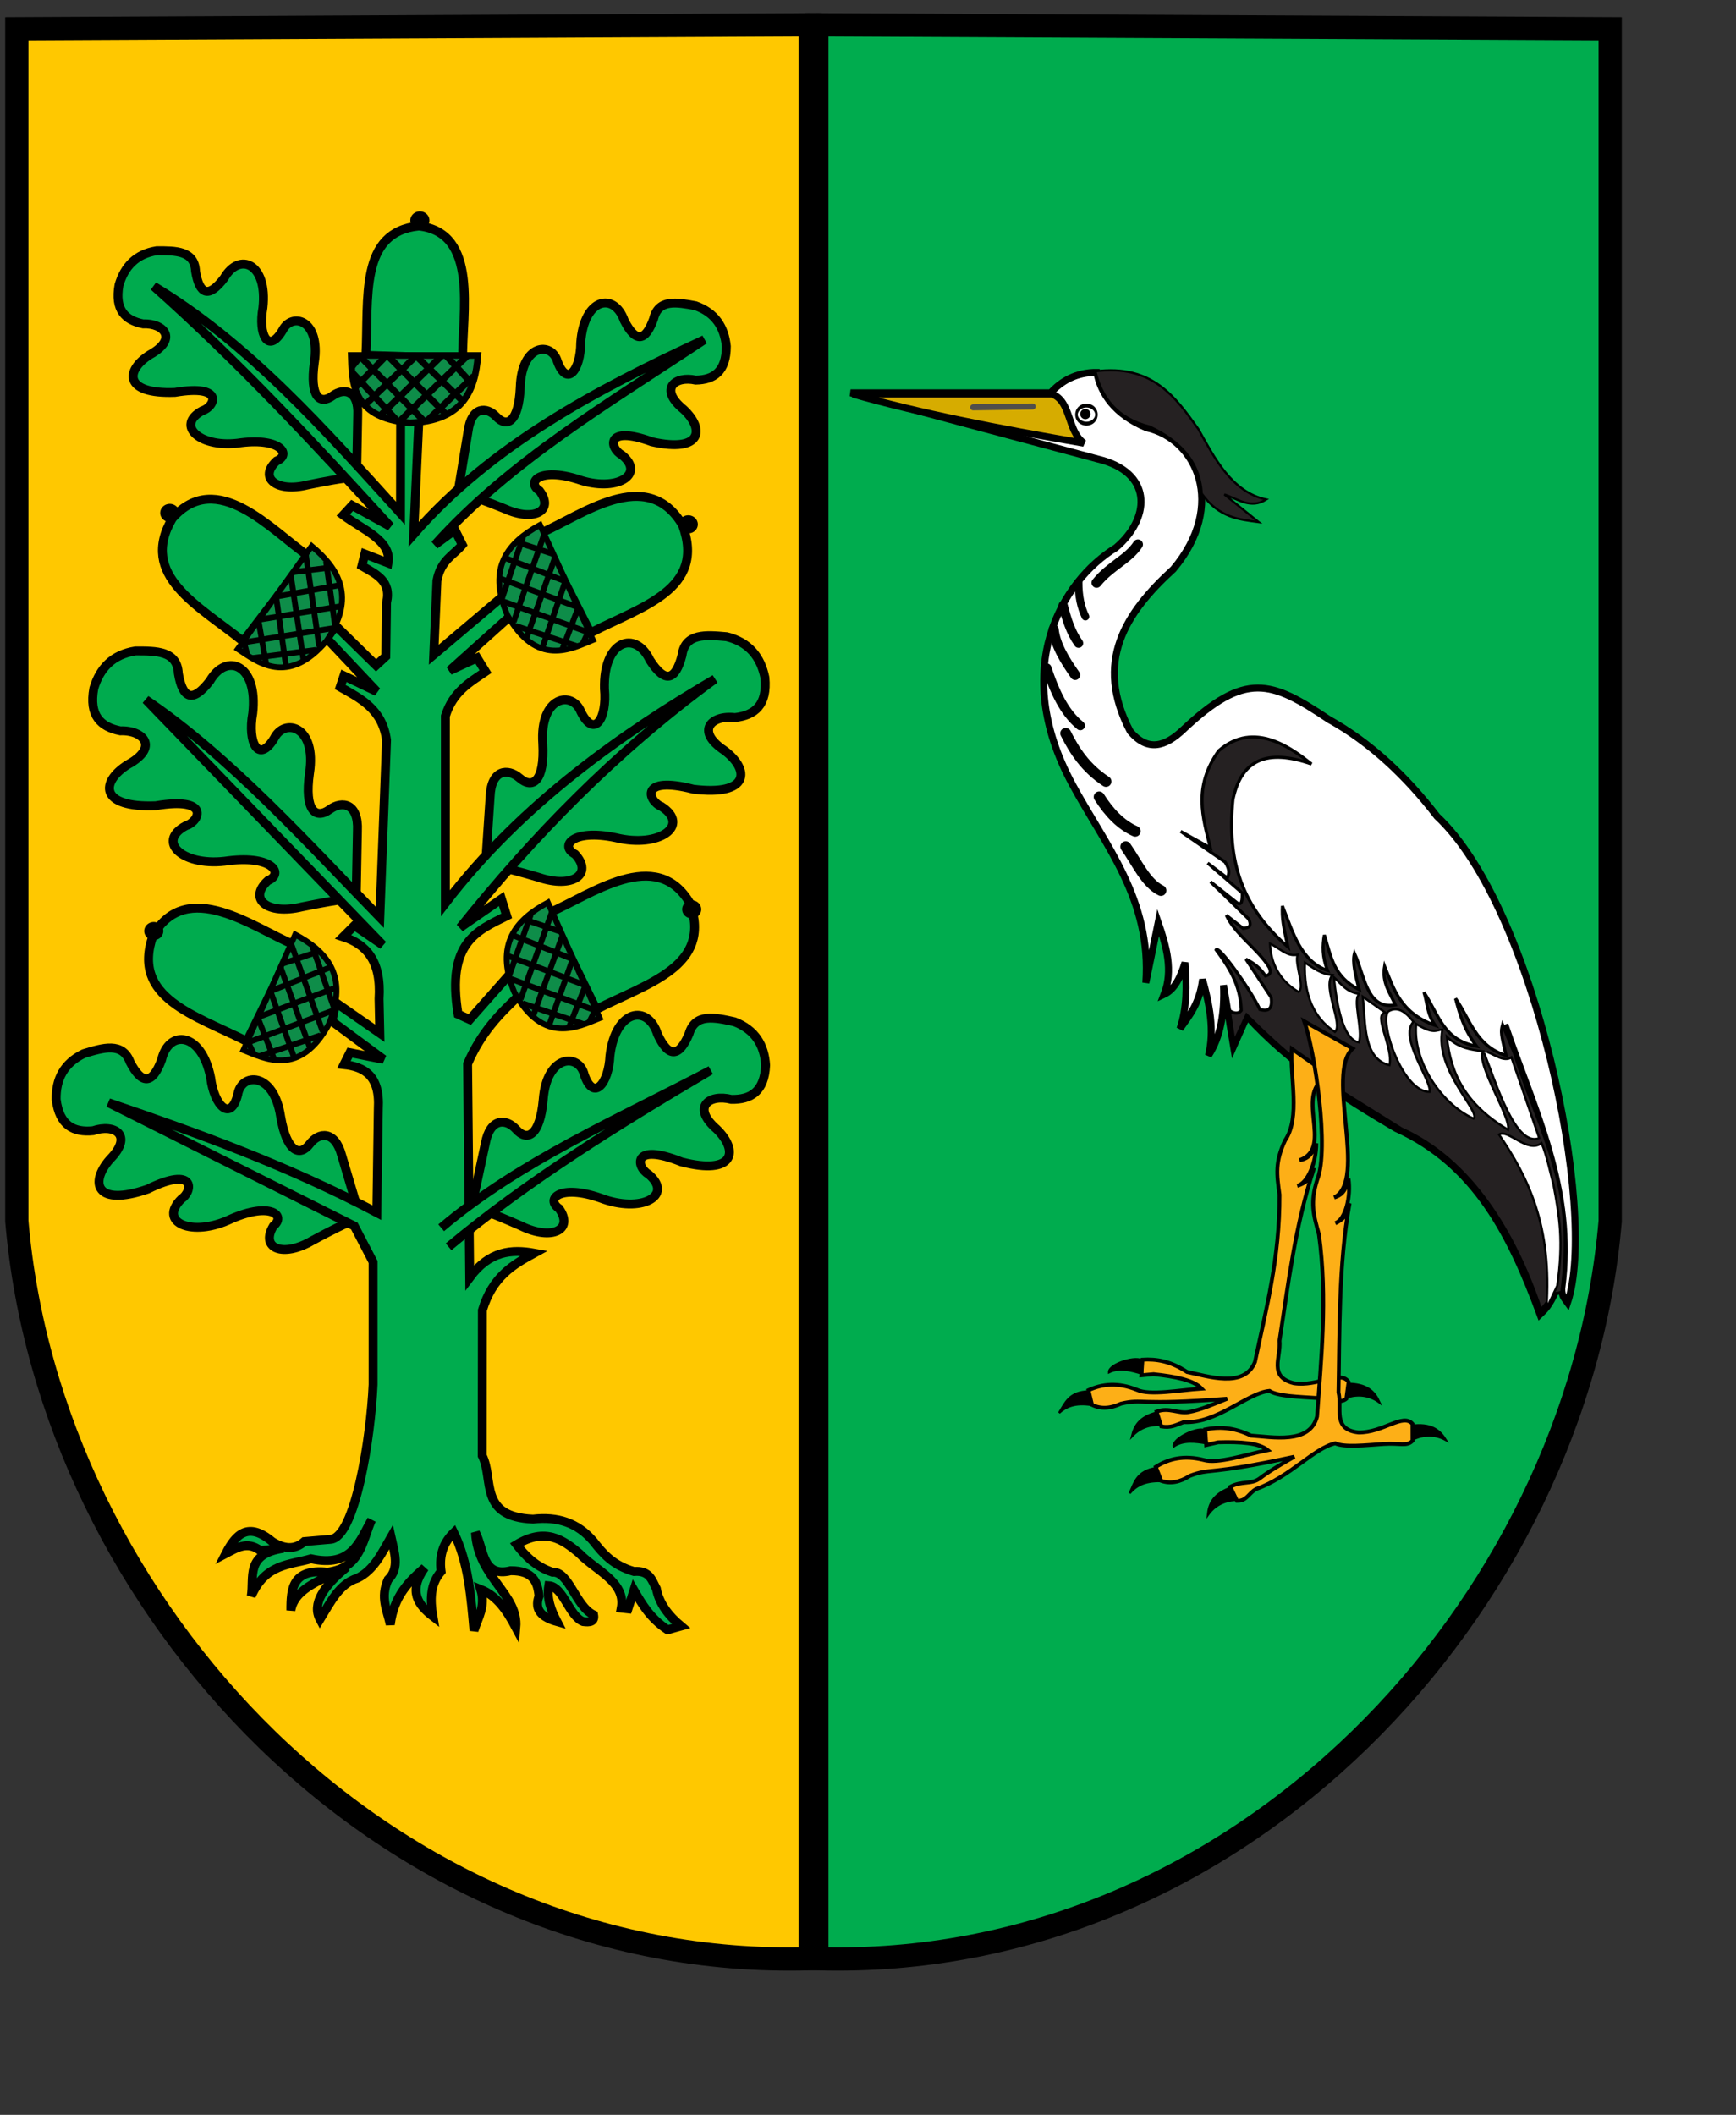 <?xml version="1.0" encoding="UTF-8" standalone="no"?>
<!-- Created with Inkscape (http://www.inkscape.org/) -->
<svg
   xmlns:dc="http://purl.org/dc/elements/1.1/"
   xmlns:cc="http://web.resource.org/cc/"
   xmlns:rdf="http://www.w3.org/1999/02/22-rdf-syntax-ns#"
   xmlns:svg="http://www.w3.org/2000/svg"
   xmlns="http://www.w3.org/2000/svg"
   xmlns:sodipodi="http://inkscape.sourceforge.net/DTD/sodipodi-0.dtd"
   xmlns:inkscape="http://www.inkscape.org/namespaces/inkscape"
   id="svg1325"
   sodipodi:version="0.32"
   inkscape:version="0.42+devel"
   width="210mm"
   height="725pt"
   sodipodi:docbase="D:\Wikipedia\Na zamówienie"
   sodipodi:docname="POL_Białe_Błota_COA.svg"
   version="1.0">
  <rect width="100%" height="100%" fill="#333333" stroke="none"/>
  <defs
     id="defs1328" />
  <sodipodi:namedview
     inkscape:window-height="682"
     inkscape:window-width="751"
     inkscape:pageshadow="2"
     inkscape:pageopacity="0.0"
     borderopacity="1.0"
     bordercolor="#666666"
     pagecolor="#ffffff"
     id="base"
     inkscape:zoom="0.44393097"
     inkscape:cx="397.25314"
     inkscape:cy="518.59451"
     inkscape:window-x="-4"
     inkscape:window-y="-9"
     inkscape:current-layer="svg1325" />
  <g
     id="g3271" />
  <g
     id="g3342"
     transform="translate(-752.369,0)">
    <g
       id="g3141">
      <path
         style="fill:#ffc800;fill-opacity:1;fill-rule:evenodd;stroke:#000000;stroke-width:10.63;stroke-linecap:butt;stroke-linejoin:miter;stroke-miterlimit:4;stroke-dasharray:none;stroke-opacity:1"
         d="M 1122.776,11.31 L 760.061,13.133 L 760.061,558.117 C 775.074,734.753 929.191,900.899 1122.776,895.314 L 1122.776,11.31 z "
         id="path1334"
         sodipodi:nodetypes="ccccc" />
      <path
         style="fill:#00ab4e;fill-opacity:1;fill-rule:evenodd;stroke:#000000;stroke-width:4.075;stroke-linecap:butt;stroke-linejoin:miter;stroke-miterlimit:4;stroke-dasharray:none;stroke-opacity:1"
         d="M 915.398,218.004 L 915.92,189.806 C 916.457,178.422 909.691,177.079 904.432,180.929 C 898.588,185.206 893.919,181.373 896.077,165.785 C 899.132,145.91 885.704,142.502 881.456,151.164 C 874.909,162.032 870.378,152.774 872.579,140.72 C 874.844,120.323 861.817,115.008 854.824,127.143 C 847.68,136.508 843.553,134.626 841.769,124.01 C 841.303,114.516 832.63,114.597 824.015,114.61 C 814.563,116.124 809.279,121.806 806.783,130.276 C 804.718,141.642 809.608,146.384 817.749,148.031 C 827.435,147.666 833.825,154.997 820.882,162.13 C 809.556,169.265 808.847,180.27 832.37,179.362 C 855.199,175.465 850.699,185.943 844.903,187.717 C 832.194,194.491 844.113,205.26 862.657,202.338 C 881.031,200.101 885.537,207.95 878.845,210.693 C 870.504,218.318 878.632,225.206 892.944,221.659 C 900.604,220.089 908.218,218.614 915.398,218.004 z "
         id="path2482"
         sodipodi:nodetypes="cccccccccccccccccc" />
      <path
         sodipodi:nodetypes="cccccccccccccccccc"
         id="path2486"
         d="M 915.211,410.516 L 915.788,379.705 C 916.381,367.267 908.909,365.799 903.101,370.005 C 896.647,374.68 891.49,370.491 893.874,353.459 C 897.248,331.742 882.419,328.019 877.727,337.483 C 870.497,349.358 865.493,339.243 867.923,326.071 C 870.425,303.784 856.039,297.977 848.316,311.236 C 840.426,321.468 835.869,319.413 833.899,307.813 C 833.384,297.439 823.806,297.528 814.292,297.542 C 803.853,299.196 798.018,305.405 795.261,314.66 C 792.98,327.079 798.381,332.261 807.371,334.059 C 818.068,333.661 825.126,341.671 810.832,349.465 C 798.324,357.261 797.541,369.286 823.519,368.294 C 848.73,364.035 843.76,375.485 837.359,377.423 C 823.324,384.825 836.487,396.591 856.966,393.399 C 877.257,390.954 882.234,399.53 874.843,402.528 C 865.632,410.859 874.608,418.385 890.414,414.51 C 898.874,412.795 907.281,411.183 915.211,410.516 z "
         style="fill:#00ab4e;fill-opacity:1;fill-rule:evenodd;stroke:#000000;stroke-width:4.075;stroke-linecap:butt;stroke-linejoin:miter;stroke-miterlimit:4;stroke-dasharray:none;stroke-opacity:1" />
      <path
         style="fill:#00ab4e;fill-opacity:1;fill-rule:evenodd;stroke:#000000;stroke-width:4.075;stroke-linecap:butt;stroke-linejoin:miter;stroke-miterlimit:4;stroke-dasharray:none;stroke-opacity:1"
         d="M 917.047,556.439 L 908.617,528.163 C 905.548,516.647 898.198,517.397 894.042,522.861 C 889.423,528.931 883.427,526.552 880.68,510.343 C 877.488,489.582 862.667,490.333 861.074,500.282 C 857.831,513.141 850.253,505.31 848.672,492.611 C 844.505,471.574 829.489,470.3 826.192,484.56 C 821.86,496.104 817.04,495.503 811.84,485.469 C 808.346,476.147 799.498,478.907 790.689,481.582 C 781.499,486.012 777.9,493.31 778.039,502.526 C 779.539,514.497 786.05,517.714 794.902,516.84 C 804.695,513.485 813.564,518.819 802.589,529.93 C 793.27,540.543 796.043,551.735 819.82,543.562 C 841.936,532.624 840.664,544.462 835.298,548.021 C 824.45,558.702 840.066,565.756 858.109,557.114 C 876.196,549.206 883.301,555.64 877.327,560.443 C 871.217,570.622 881.722,574.979 895.237,567.021 C 902.575,563.089 909.895,559.266 917.047,556.439 z "
         id="path2488"
         sodipodi:nodetypes="cccccccccccccccccc" />
      <path
         sodipodi:nodetypes="cccccccccccccccccc"
         id="path2490"
         d="M 961.783,224.937 L 966.364,197.108 C 967.893,185.815 974.79,185.716 979.267,190.453 C 984.242,195.716 989.527,192.789 990.22,177.068 C 990.807,156.968 1004.629,156.042 1007.243,165.329 C 1011.718,177.201 1017.847,168.915 1017.861,156.661 C 1019.318,136.19 1033.091,133.316 1037.776,146.515 C 1043.111,157.017 1047.51,155.912 1051.182,145.792 C 1053.356,136.539 1061.872,138.186 1070.343,139.756 C 1079.366,142.952 1083.536,149.495 1084.461,158.277 C 1084.438,169.829 1078.772,173.61 1070.468,173.758 C 1061.007,171.65 1053.397,177.705 1064.839,187.059 C 1074.689,196.123 1073.398,207.075 1050.426,201.932 C 1028.677,193.974 1031.21,205.093 1036.59,207.885 C 1047.866,216.844 1034.197,225.282 1016.486,219.058 C 998.819,213.537 992.969,220.443 999.055,224.351 C 1005.881,233.356 996.642,238.663 983.207,232.589 C 975.956,229.661 968.735,226.834 961.783,224.937 z "
         style="fill:#00ab4e;fill-opacity:1;fill-rule:evenodd;stroke:#000000;stroke-width:4.075;stroke-linecap:butt;stroke-linejoin:miter;stroke-miterlimit:4;stroke-dasharray:none;stroke-opacity:1" />
      <path
         style="fill:#00ab4e;fill-opacity:1;fill-rule:evenodd;stroke:#000000;stroke-width:4.075;stroke-linecap:butt;stroke-linejoin:miter;stroke-miterlimit:4;stroke-dasharray:none;stroke-opacity:1"
         d="M 974.381,394.957 L 976.441,364.21 C 976.913,351.766 984.484,350.942 989.911,355.63 C 995.941,360.839 1001.437,357.106 1000.518,339.933 C 999.014,318.007 1014.107,315.565 1017.972,325.396 C 1024.16,337.846 1030.011,328.195 1028.715,314.864 C 1028.128,292.445 1042.958,287.888 1049.519,301.76 C 1056.505,312.629 1061.222,310.97 1064.176,299.581 C 1065.576,289.29 1075.111,290.197 1084.59,291.025 C 1094.849,293.565 1100.132,300.25 1102.087,309.706 C 1103.297,322.275 1097.474,326.976 1088.362,328 C 1077.739,326.689 1070.022,334.066 1083.598,343.053 C 1095.393,351.89 1095.146,363.938 1069.348,360.728 C 1044.593,354.33 1048.565,366.163 1054.777,368.641 C 1068.128,377.216 1054.008,387.813 1033.876,382.882 C 1013.868,378.712 1008.177,386.831 1015.284,390.45 C 1023.749,399.537 1014.163,406.269 998.746,401.057 C 990.464,398.624 982.225,396.299 974.381,394.957 z "
         id="path2492"
         sodipodi:nodetypes="cccccccccccccccccc" />
      <path
         style="fill:#00ac4e;fill-opacity:1;fill-rule:evenodd;stroke:#000000;stroke-width:4.075;stroke-linecap:butt;stroke-linejoin:miter;stroke-miterlimit:4;stroke-dasharray:none;stroke-opacity:1"
         d="M 935.538,190.981 L 935.476,234.605 C 900.863,196.436 866.132,156.959 822.665,130.864 C 861.968,165.809 896.529,203.124 930.771,240.599 L 913.376,231.007 L 909.275,235.45 C 918.126,242.068 931.632,247.134 929.779,257.32 L 919.185,253.219 L 917.818,258.687 C 924.205,262.392 931.425,265.501 929.095,275.431 L 928.753,300.035 L 924.311,304.136 L 905.858,286.025 L 901.757,291.834 L 924.653,316.096 L 909.617,308.92 L 907.908,314.046 C 917.338,319.371 927.171,324.226 929.095,338.308 L 926.02,419.296 C 893.408,385.817 857.761,346.063 819.061,319.855 L 927.387,431.94 L 914.401,423.055 L 909.275,428.181 C 919.69,431.589 926.812,439.021 925.678,456.544 L 926.02,472.263 L 905.858,458.252 L 904.149,466.795 L 927.728,484.223 L 912.351,481.148 L 909.617,486.615 C 918.997,487.643 926.186,491.683 925.336,506.777 L 924.653,554.276 C 883.76,532.74 842.867,517.957 801.975,504.043 L 914.401,560.427 L 922.944,576.83 L 922.944,632.872 C 921.933,656.799 914.749,702.879 903.466,703.609 L 891.506,704.634 C 887.098,708.558 882.129,707.991 876.812,704.634 C 865.919,695.513 860.2,701.174 855.625,710.102 C 860.595,707.487 865.492,704.295 871.344,708.735 L 881.938,707.71 C 864.339,710.32 868.684,721.016 867.243,729.58 C 873.729,714.691 884.663,715.37 894.581,712.494 C 913.231,716.622 916.723,704.582 922.261,694.724 C 917.941,704.36 917.488,716.673 902.099,718.645 C 886.068,716.907 885.301,726.193 885.355,736.072 C 887.163,725.425 900.704,721.817 910.984,716.253 C 900.154,725.067 894.949,733.179 898.682,740.173 C 903.408,732.455 907.55,723.859 915.768,721.378 C 923.423,717.643 926.978,709.807 931.145,702.584 C 932.691,709.577 935.238,716.82 929.779,722.062 C 926.07,730.246 929.437,736.073 930.804,742.565 C 932.54,729.236 939.432,722.783 946.523,716.594 C 938.951,727.307 943.43,733.502 950.282,738.806 C 948.984,731.243 949.011,724.058 954.041,718.303 C 952.991,710.389 955.443,704.809 959.85,700.533 C 966.559,714.244 967.675,729.819 969.077,745.299 C 970.966,739.38 974.497,734.117 972.152,726.504 C 979.748,729.511 984.215,736.429 988.213,743.932 C 989.536,728.635 970.876,721.14 969.76,700.533 C 973.677,708.04 972.777,721.241 985.821,717.961 C 996.325,717.904 998.192,723.343 998.806,729.58 C 996.418,736.014 1000.315,739.305 1007.008,741.198 C 1004.383,736.131 1002.24,730.772 1003.249,724.796 C 1009.917,725.262 1012.573,738.748 1018.968,741.198 C 1021.982,741.593 1024.347,741.338 1023.752,738.123 C 1015.546,734.278 1012.506,718.079 1004.957,718.645 C 997.291,716.079 992.613,711.272 988.555,706.001 C 1001.563,698.193 1009.626,703.576 1017.259,710.102 C 1024.812,717.928 1038.653,723.134 1036.396,735.047 L 1039.471,735.389 L 1042.205,726.846 C 1045.902,733.169 1049.453,739.521 1057.583,744.957 L 1063.734,743.249 C 1057.914,738.378 1053.729,732.853 1052.457,726.162 C 1050.416,722.396 1049.457,717.727 1042.205,718.303 C 1032.57,715.489 1028.026,710.129 1023.752,704.634 C 1016.463,695.889 1007.004,693.112 996.073,694.382 C 971.017,693.355 978.29,676.164 972.836,665.336 L 972.916,598.892 C 977.493,583.559 986.976,578.039 996.597,572.795 C 986.264,570.933 976.173,571.727 967.117,583.91 L 966.151,486.29 C 972.402,471.714 981.052,463.135 989.831,454.878 L 985.481,445.212 L 967.117,465.993 L 961.801,463.577 C 956.363,430.607 970.707,425.334 984.032,418.633 L 981.615,410.9 L 962.768,423.949 C 995.874,382.663 1033.276,343.954 1079.235,310.381 C 1037.989,334.53 991.163,366.85 956.002,412.833 L 956.002,327.295 C 959.502,316.16 967.137,311.916 974.366,306.998 L 970.5,300.715 L 957.935,306.514 L 986.448,280.901 L 982.099,272.686 L 950.686,299.265 L 952.136,265.437 C 953.961,255.878 959.599,253.945 963.734,249.006 L 960.352,242.24 L 951.169,249.006 C 985.869,210.465 1031.136,184.001 1074.403,155.252 C 1024.846,178.201 977.073,203.421 941.504,244.173 L 943.92,191.013 L 935.538,190.981 z "
         id="path2221"
         sodipodi:nodetypes="cccccccccccccccccccccccccccccccccccccccccccccccccccccccccccccccccccccccccccccccccccccccccccccccccccccccccccc" />
      <path
         sodipodi:nodetypes="cccccccccccccccccc"
         id="path2494"
         d="M 968.055,551.531 L 974.25,522.682 C 976.41,510.961 983.795,511.136 988.366,516.257 C 993.445,521.949 999.237,519.108 1000.709,502.734 C 1002.269,481.787 1017.103,481.378 1019.469,491.171 C 1023.706,503.738 1030.65,495.339 1031.234,482.555 C 1033.744,461.257 1048.615,458.813 1053.015,472.772 C 1058.236,483.942 1062.995,482.966 1067.394,472.557 C 1070.15,462.99 1079.186,465.05 1088.178,467.029 C 1097.685,470.727 1101.844,477.721 1102.425,486.92 C 1101.865,498.972 1095.626,502.688 1086.733,502.508 C 1076.707,499.928 1068.282,505.94 1080.092,516.159 C 1090.211,526.011 1088.321,537.386 1063.979,531.096 C 1041.075,521.919 1043.269,533.621 1048.897,536.75 C 1060.546,546.551 1045.528,554.804 1026.865,547.598 C 1008.216,541.128 1001.635,548.097 1007.967,552.419 C 1014.853,562.089 1004.721,567.253 990.625,560.376 C 983.003,557.029 975.407,553.79 968.055,551.531 z "
         style="fill:#00ab4e;fill-opacity:1;fill-rule:evenodd;stroke:#000000;stroke-width:4.075;stroke-linecap:butt;stroke-linejoin:miter;stroke-miterlimit:4;stroke-dasharray:none;stroke-opacity:1" />
      <path
         style="fill:#00ac4e;fill-opacity:1;fill-rule:evenodd;stroke:#000000;stroke-width:4.075;stroke-linecap:butt;stroke-linejoin:miter;stroke-miterlimit:4;stroke-dasharray:none;stroke-opacity:1"
         d="M 954.069,561.197 C 990.384,530.527 1034.997,511.474 1077.302,489.19 C 1034.931,514.155 993.459,539.839 957.452,569.896"
         id="path2225"
         sodipodi:nodetypes="ccc" />
      <path
         style="fill:#00ab4e;fill-opacity:1;fill-rule:evenodd;stroke:#000000;stroke-width:4.075;stroke-linecap:butt;stroke-linejoin:miter;stroke-miterlimit:4;stroke-dasharray:none;stroke-opacity:1"
         d="M 919.67,162.43 L 963.89,163.827 C 963.613,143.355 971.474,106.344 943.875,103.316 C 916.586,106.013 920.974,136.111 919.67,162.43 z "
         id="path2293"
         sodipodi:nodetypes="cccc" />
      <path
         style="fill:#0e8d49;fill-opacity:1;fill-rule:evenodd;stroke:#000000;stroke-width:3.012;stroke-linecap:butt;stroke-linejoin:miter;stroke-miterlimit:4;stroke-dasharray:none;stroke-opacity:1"
         d="M 912.967,162.481 L 970.862,162.481 C 969.698,178.641 963.748,192.612 939.716,193.261 C 912.219,191.069 913.382,173.137 912.967,162.481 z "
         id="path2227"
         sodipodi:nodetypes="cccc" />
      <path
         sodipodi:nodetypes="cc"
         style="fill:#0e8d49;fill-opacity:1;fill-rule:evenodd;stroke:#000000;stroke-width:3.012;stroke-linecap:butt;stroke-linejoin:miter;stroke-miterlimit:4;stroke-dasharray:none;stroke-opacity:1"
         d="M 956.597,162.893 L 967.84,175.074"
         id="path2229" />
      <path
         sodipodi:nodetypes="cc"
         style="fill:#0e8d49;fill-opacity:1;fill-rule:evenodd;stroke:#000000;stroke-width:3.012;stroke-linecap:butt;stroke-linejoin:miter;stroke-miterlimit:4;stroke-dasharray:none;stroke-opacity:1"
         d="M 942.898,162.982 L 963.632,183.1"
         id="path2231" />
      <path
         sodipodi:nodetypes="cc"
         style="fill:#0e8d49;fill-opacity:1;fill-rule:evenodd;stroke:#000000;stroke-width:3.012;stroke-linecap:butt;stroke-linejoin:miter;stroke-miterlimit:4;stroke-dasharray:none;stroke-opacity:1"
         d="M 929.09,162.115 L 956.17,189.195"
         id="path2233" />
      <path
         sodipodi:nodetypes="cc"
         style="fill:#0e8d49;fill-opacity:1;fill-rule:evenodd;stroke:#000000;stroke-width:3.012;stroke-linecap:butt;stroke-linejoin:miter;stroke-miterlimit:4;stroke-dasharray:none;stroke-opacity:1"
         d="M 916.695,162.616 L 945.945,192.161"
         id="path2235" />
      <path
         style="fill:#0e8d49;fill-opacity:1;fill-rule:evenodd;stroke:#000000;stroke-width:3.012;stroke-linecap:butt;stroke-linejoin:miter;stroke-miterlimit:4;stroke-dasharray:none;stroke-opacity:1"
         d="M 912.6,170.176 C 912.845,170.176 913.089,170.176 912.6,170.176 z "
         id="path2237" />
      <path
         style="fill:#0e8d49;fill-opacity:1;fill-rule:evenodd;stroke:#000000;stroke-width:3.012;stroke-linecap:butt;stroke-linejoin:miter;stroke-miterlimit:4;stroke-dasharray:none;stroke-opacity:1"
         d="M 913.333,170.176 L 933.487,191.795"
         id="path2239" />
      <path
         sodipodi:nodetypes="cc"
         style="fill:#0e8d49;fill-opacity:1;fill-rule:evenodd;stroke:#000000;stroke-width:3.012;stroke-linecap:butt;stroke-linejoin:miter;stroke-miterlimit:4;stroke-dasharray:none;stroke-opacity:1"
         d="M 966.603,162.132 L 935.619,191.992"
         id="path2241" />
      <path
         sodipodi:nodetypes="cc"
         style="fill:#0e8d49;fill-opacity:1;fill-rule:evenodd;stroke:#000000;stroke-width:3.012;stroke-linecap:butt;stroke-linejoin:miter;stroke-miterlimit:4;stroke-dasharray:none;stroke-opacity:1"
         d="M 954.362,162.571 L 926.693,189.497"
         id="path2243" />
      <path
         sodipodi:nodetypes="cc"
         style="fill:#0e8d49;fill-opacity:1;fill-rule:evenodd;stroke:#000000;stroke-width:3.012;stroke-linecap:butt;stroke-linejoin:miter;stroke-miterlimit:4;stroke-dasharray:none;stroke-opacity:1"
         d="M 942.763,162.571 L 919.929,184.467"
         id="path2245" />
      <path
         style="fill:#0e8d49;fill-opacity:1;fill-rule:evenodd;stroke:#000000;stroke-width:3.012;stroke-linecap:butt;stroke-linejoin:miter;stroke-miterlimit:4;stroke-dasharray:none;stroke-opacity:1"
         d="M 929.456,162.115 L 914.799,177.138"
         id="path2247" />
      <path
         sodipodi:nodetypes="cc"
         style="fill:#0e8d49;fill-opacity:1;fill-rule:evenodd;stroke:#000000;stroke-width:3.012;stroke-linecap:butt;stroke-linejoin:miter;stroke-miterlimit:4;stroke-dasharray:none;stroke-opacity:1"
         d="M 917.274,162.777 L 912.967,167.977"
         id="path2249" />
      <path
         id="path2291"
         d="M 969.024,171.88 L 947.755,192.174"
         style="fill:#0e8d49;fill-opacity:1;fill-rule:evenodd;stroke:#000000;stroke-width:3.012;stroke-linecap:butt;stroke-linejoin:miter;stroke-miterlimit:4;stroke-dasharray:none;stroke-opacity:1"
         sodipodi:nodetypes="cc" />
      <path
         sodipodi:type="arc"
         style="opacity:1;fill:#000000;fill-opacity:1;fill-rule:nonzero;stroke:#000000;stroke-width:4.075;stroke-linecap:round;stroke-linejoin:miter;stroke-miterlimit:4;stroke-dasharray:none;stroke-dashoffset:0;stroke-opacity:1"
         id="path2295"
         sodipodi:cx="203.40999"
         sodipodi:cy="99.824837"
         sodipodi:rx="2.3273454"
         sodipodi:ry="2.0946109"
         d="M 205.737 99.825 A 2.327 2.095 0 1 1  201.083,99.825 A 2.327 2.095 0 1 1  205.737 99.825 z"
         transform="translate(740.93,0.931)" />
      <path
         sodipodi:nodetypes="cccc"
         id="path2316"
         d="M 863.534,293.172 L 893.327,254.123 C 876.507,242.447 851.519,213.801 831.171,236.917 C 815.678,263.088 842.985,276.665 863.534,293.172 z "
         style="fill:#00ab4e;fill-opacity:1;fill-rule:evenodd;stroke:#000000;stroke-width:4.075;stroke-linecap:butt;stroke-linejoin:miter;stroke-miterlimit:4;stroke-dasharray:none;stroke-opacity:1" />
      <g
         id="g3070">
        <path
           style="fill:#0e8d49;fill-opacity:1;fill-rule:evenodd;stroke:#000000;stroke-width:2.657;stroke-linecap:butt;stroke-linejoin:miter;stroke-miterlimit:4;stroke-dasharray:none;stroke-opacity:1"
           d="M 861.123,296.647 L 894.885,249.616 C 907.333,259.985 915.213,272.966 901.726,292.867 C 883.911,313.926 870.021,302.524 861.123,296.647 z "
           id="path2320"
           sodipodi:nodetypes="cccc" />
        <path
           sodipodi:nodetypes="cc"
           style="fill:#0e8d49;fill-opacity:1;fill-rule:evenodd;stroke:#000000;stroke-width:2.657;stroke-linecap:butt;stroke-linejoin:miter;stroke-miterlimit:4;stroke-dasharray:none;stroke-opacity:1"
           d="M 886.9,261.444 L 903.353,259.414"
           id="path2322" />
        <path
           sodipodi:nodetypes="cc"
           style="fill:#0e8d49;fill-opacity:1;fill-rule:evenodd;stroke:#000000;stroke-width:2.657;stroke-linecap:butt;stroke-linejoin:miter;stroke-miterlimit:4;stroke-dasharray:none;stroke-opacity:1"
           d="M 878.985,272.625 L 907.419,267.513"
           id="path2324" />
        <path
           sodipodi:nodetypes="cc"
           style="fill:#0e8d49;fill-opacity:1;fill-rule:evenodd;stroke:#000000;stroke-width:2.657;stroke-linecap:butt;stroke-linejoin:miter;stroke-miterlimit:4;stroke-dasharray:none;stroke-opacity:1"
           d="M 870.227,283.336 L 908.019,277.129"
           id="path2326" />
        <path
           sodipodi:nodetypes="cc"
           style="fill:#0e8d49;fill-opacity:1;fill-rule:evenodd;stroke:#000000;stroke-width:2.657;stroke-linecap:butt;stroke-linejoin:miter;stroke-miterlimit:4;stroke-dasharray:none;stroke-opacity:1"
           d="M 863.407,293.697 L 904.466,287.165"
           id="path2328" />
        <path
           style="fill:#0e8d49;fill-opacity:1;fill-rule:evenodd;stroke:#000000;stroke-width:2.657;stroke-linecap:butt;stroke-linejoin:miter;stroke-miterlimit:4;stroke-dasharray:none;stroke-opacity:1"
           d="M 867.16,301.432 C 867.303,301.234 867.445,301.035 867.16,301.432 z "
           id="path2330" />
        <path
           style="fill:#0e8d49;fill-opacity:1;fill-rule:evenodd;stroke:#000000;stroke-width:2.657;stroke-linecap:butt;stroke-linejoin:miter;stroke-miterlimit:4;stroke-dasharray:none;stroke-opacity:1"
           d="M 867.588,300.837 L 896.903,297.072"
           id="path2332" />
        <path
           sodipodi:nodetypes="cc"
           style="fill:#0e8d49;fill-opacity:1;fill-rule:evenodd;stroke:#000000;stroke-width:2.657;stroke-linecap:butt;stroke-linejoin:miter;stroke-miterlimit:4;stroke-dasharray:none;stroke-opacity:1"
           d="M 892.118,252.872 L 898.306,295.454"
           id="path2334" />
        <path
           sodipodi:nodetypes="cc"
           style="fill:#0e8d49;fill-opacity:1;fill-rule:evenodd;stroke:#000000;stroke-width:2.657;stroke-linecap:butt;stroke-linejoin:miter;stroke-miterlimit:4;stroke-dasharray:none;stroke-opacity:1"
           d="M 885.336,263.072 L 891.074,301.252"
           id="path2336" />
        <path
           sodipodi:nodetypes="cc"
           style="fill:#0e8d49;fill-opacity:1;fill-rule:evenodd;stroke:#000000;stroke-width:2.657;stroke-linecap:butt;stroke-linejoin:miter;stroke-miterlimit:4;stroke-dasharray:none;stroke-opacity:1"
           d="M 878.572,272.495 L 883.043,303.812"
           id="path2338" />
        <path
           style="fill:#0e8d49;fill-opacity:1;fill-rule:evenodd;stroke:#000000;stroke-width:2.657;stroke-linecap:butt;stroke-linejoin:miter;stroke-miterlimit:4;stroke-dasharray:none;stroke-opacity:1"
           d="M 870.441,283.039 L 874.098,303.706"
           id="path2340" />
        <path
           sodipodi:nodetypes="cc"
           style="fill:#0e8d49;fill-opacity:1;fill-rule:evenodd;stroke:#000000;stroke-width:2.657;stroke-linecap:butt;stroke-linejoin:miter;stroke-miterlimit:4;stroke-dasharray:none;stroke-opacity:1"
           d="M 863.875,293.321 L 865.588,299.852"
           id="path2342" />
        <path
           id="path2344"
           d="M 901.449,256.59 L 905.531,285.702"
           style="fill:#0e8d49;fill-opacity:1;fill-rule:evenodd;stroke:#000000;stroke-width:2.657;stroke-linecap:butt;stroke-linejoin:miter;stroke-miterlimit:4;stroke-dasharray:none;stroke-opacity:1"
           sodipodi:nodetypes="cc" />
      </g>
      <path
         style="fill:#00ab4e;fill-opacity:1;fill-rule:evenodd;stroke:#000000;stroke-width:4.075;stroke-linecap:butt;stroke-linejoin:miter;stroke-miterlimit:4;stroke-dasharray:none;stroke-opacity:1"
         d="M 1022.284,289.285 L 999.251,243.799 C 1018.097,235.73 1048.053,212.436 1064.4,239.945 C 1075.361,269.468 1045.696,277.184 1022.284,289.285 z "
         id="path2348"
         sodipodi:nodetypes="cccc" />
      <path
         style="fill:#0e8d49;fill-opacity:1;fill-rule:evenodd;stroke:#000000;stroke-width:2.657;stroke-linecap:butt;stroke-linejoin:miter;stroke-miterlimit:4;stroke-dasharray:none;stroke-opacity:1"
         d="M 1023.449,292.524 L 999.239,239.934 C 985.047,247.749 974.844,258.996 984.304,281.097 C 997.793,305.158 1013.596,296.602 1023.449,292.524 z "
         id="path2352"
         sodipodi:nodetypes="cccc" />
      <path
         sodipodi:nodetypes="cc"
         style="fill:#0e8d49;fill-opacity:1;fill-rule:evenodd;stroke:#000000;stroke-width:2.657;stroke-linecap:butt;stroke-linejoin:miter;stroke-miterlimit:4;stroke-dasharray:none;stroke-opacity:1"
         d="M 1004.83,253.064 L 989.063,247.945"
         id="path2354" />
      <path
         sodipodi:nodetypes="cc"
         style="fill:#0e8d49;fill-opacity:1;fill-rule:evenodd;stroke:#000000;stroke-width:2.657;stroke-linecap:butt;stroke-linejoin:miter;stroke-miterlimit:4;stroke-dasharray:none;stroke-opacity:1"
         d="M 1010.477,265.545 L 983.533,255.123"
         id="path2356" />
      <path
         sodipodi:nodetypes="cc"
         style="fill:#0e8d49;fill-opacity:1;fill-rule:evenodd;stroke:#000000;stroke-width:2.657;stroke-linecap:butt;stroke-linejoin:miter;stroke-miterlimit:4;stroke-dasharray:none;stroke-opacity:1"
         d="M 1017.04,277.725 L 981.116,264.45"
         id="path2358" />
      <path
         sodipodi:nodetypes="cc"
         style="fill:#0e8d49;fill-opacity:1;fill-rule:evenodd;stroke:#000000;stroke-width:2.657;stroke-linecap:butt;stroke-linejoin:miter;stroke-miterlimit:4;stroke-dasharray:none;stroke-opacity:1"
         d="M 1021.767,289.193 L 982.698,274.979"
         id="path2360" />
      <path
         style="fill:#0e8d49;fill-opacity:1;fill-rule:evenodd;stroke:#000000;stroke-width:2.657;stroke-linecap:butt;stroke-linejoin:miter;stroke-miterlimit:4;stroke-dasharray:none;stroke-opacity:1"
         d="M 1016.612,296.074 C 1016.51,295.852 1016.408,295.631 1016.612,296.074 z "
         id="path2362" />
      <path
         style="fill:#0e8d49;fill-opacity:1;fill-rule:evenodd;stroke:#000000;stroke-width:2.657;stroke-linecap:butt;stroke-linejoin:miter;stroke-miterlimit:4;stroke-dasharray:none;stroke-opacity:1"
         d="M 1016.306,295.409 L 988.241,286.143"
         id="path2364" />
      <path
         sodipodi:nodetypes="cc"
         style="fill:#0e8d49;fill-opacity:1;fill-rule:evenodd;stroke:#000000;stroke-width:2.657;stroke-linecap:butt;stroke-linejoin:miter;stroke-miterlimit:4;stroke-dasharray:none;stroke-opacity:1"
         d="M 1001.337,243.656 L 987.17,284.287"
         id="path2366" />
      <path
         sodipodi:nodetypes="cc"
         style="fill:#0e8d49;fill-opacity:1;fill-rule:evenodd;stroke:#000000;stroke-width:2.657;stroke-linecap:butt;stroke-linejoin:miter;stroke-miterlimit:4;stroke-dasharray:none;stroke-opacity:1"
         d="M 1006.057,254.96 L 993.169,291.353"
         id="path2368" />
      <path
         sodipodi:nodetypes="cc"
         style="fill:#0e8d49;fill-opacity:1;fill-rule:evenodd;stroke:#000000;stroke-width:2.657;stroke-linecap:butt;stroke-linejoin:miter;stroke-miterlimit:4;stroke-dasharray:none;stroke-opacity:1"
         d="M 1010.907,265.496 L 1000.567,295.393"
         id="path2370" />
      <path
         style="fill:#0e8d49;fill-opacity:1;fill-rule:evenodd;stroke:#000000;stroke-width:2.657;stroke-linecap:butt;stroke-linejoin:miter;stroke-miterlimit:4;stroke-dasharray:none;stroke-opacity:1"
         d="M 1016.887,277.392 L 1009.369,296.989"
         id="path2372" />
      <path
         sodipodi:nodetypes="cc"
         style="fill:#0e8d49;fill-opacity:1;fill-rule:evenodd;stroke:#000000;stroke-width:2.657;stroke-linecap:butt;stroke-linejoin:miter;stroke-miterlimit:4;stroke-dasharray:none;stroke-opacity:1"
         d="M 1021.379,288.735 L 1018.456,294.822"
         id="path2374" />
      <path
         id="path2376"
         d="M 991.469,245.534 L 981.93,273.34"
         style="fill:#0e8d49;fill-opacity:1;fill-rule:evenodd;stroke:#000000;stroke-width:2.657;stroke-linecap:butt;stroke-linejoin:miter;stroke-miterlimit:4;stroke-dasharray:none;stroke-opacity:1"
         sodipodi:nodetypes="cc" />
      <path
         sodipodi:nodetypes="cccc"
         id="path2380"
         d="M 1024.951,461.362 L 1003.351,417.245 C 1022.212,409.252 1052.466,386.353 1067.921,413.017 C 1077.994,441.68 1048.437,449.409 1024.951,461.362 z "
         style="fill:#00ab4e;fill-opacity:1;fill-rule:evenodd;stroke:#000000;stroke-width:4.075;stroke-linecap:butt;stroke-linejoin:miter;stroke-miterlimit:4;stroke-dasharray:none;stroke-opacity:1" />
      <g
         id="g3126">
        <path
           style="fill:#0e8d49;fill-opacity:1;fill-rule:evenodd;stroke:#000000;stroke-width:2.657;stroke-linecap:butt;stroke-linejoin:miter;stroke-miterlimit:4;stroke-dasharray:none;stroke-opacity:1"
           d="M 1026.55,465.358 L 1002.855,412.534 C 988.587,420.209 978.275,431.357 987.518,453.549 C 1000.771,477.741 1016.657,469.34 1026.55,465.358 z "
           id="path2384"
           sodipodi:nodetypes="cccc" />
        <path
           sodipodi:nodetypes="cc"
           style="fill:#0e8d49;fill-opacity:1;fill-rule:evenodd;stroke:#000000;stroke-width:2.657;stroke-linecap:butt;stroke-linejoin:miter;stroke-miterlimit:4;stroke-dasharray:none;stroke-opacity:1"
           d="M 1008.318,425.718 L 992.601,420.445"
           id="path2386" />
        <path
           sodipodi:nodetypes="cc"
           style="fill:#0e8d49;fill-opacity:1;fill-rule:evenodd;stroke:#000000;stroke-width:2.657;stroke-linecap:butt;stroke-linejoin:miter;stroke-miterlimit:4;stroke-dasharray:none;stroke-opacity:1"
           d="M 1013.842,438.254 L 987.001,427.569"
           id="path2388" />
        <path
           sodipodi:nodetypes="cc"
           style="fill:#0e8d49;fill-opacity:1;fill-rule:evenodd;stroke:#000000;stroke-width:2.657;stroke-linecap:butt;stroke-linejoin:miter;stroke-miterlimit:4;stroke-dasharray:none;stroke-opacity:1"
           d="M 1020.285,450.498 L 984.493,436.872"
           id="path2390" />
        <path
           sodipodi:nodetypes="cc"
           style="fill:#0e8d49;fill-opacity:1;fill-rule:evenodd;stroke:#000000;stroke-width:2.657;stroke-linecap:butt;stroke-linejoin:miter;stroke-miterlimit:4;stroke-dasharray:none;stroke-opacity:1"
           d="M 1024.9,462.012 L 985.972,447.416"
           id="path2392" />
        <path
           style="fill:#0e8d49;fill-opacity:1;fill-rule:evenodd;stroke:#000000;stroke-width:2.657;stroke-linecap:butt;stroke-linejoin:miter;stroke-miterlimit:4;stroke-dasharray:none;stroke-opacity:1"
           d="M 1019.679,468.842 C 1019.579,468.619 1019.479,468.396 1019.679,468.842 z "
           id="path2394" />
        <path
           style="fill:#0e8d49;fill-opacity:1;fill-rule:evenodd;stroke:#000000;stroke-width:2.657;stroke-linecap:butt;stroke-linejoin:miter;stroke-miterlimit:4;stroke-dasharray:none;stroke-opacity:1"
           d="M 1019.379,468.173 L 991.405,458.633"
           id="path2396" />
        <path
           sodipodi:nodetypes="cc"
           style="fill:#0e8d49;fill-opacity:1;fill-rule:evenodd;stroke:#000000;stroke-width:2.657;stroke-linecap:butt;stroke-linejoin:miter;stroke-miterlimit:4;stroke-dasharray:none;stroke-opacity:1"
           d="M 1004.917,416.277 L 990.353,456.767"
           id="path2398" />
        <path
           sodipodi:nodetypes="cc"
           style="fill:#0e8d49;fill-opacity:1;fill-rule:evenodd;stroke:#000000;stroke-width:2.657;stroke-linecap:butt;stroke-linejoin:miter;stroke-miterlimit:4;stroke-dasharray:none;stroke-opacity:1"
           d="M 1009.526,427.626 L 996.282,463.891"
           id="path2400" />
        <path
           sodipodi:nodetypes="cc"
           style="fill:#0e8d49;fill-opacity:1;fill-rule:evenodd;stroke:#000000;stroke-width:2.657;stroke-linecap:butt;stroke-linejoin:miter;stroke-miterlimit:4;stroke-dasharray:none;stroke-opacity:1"
           d="M 1014.273,438.209 L 1003.64,468.004"
           id="path2402" />
        <path
           style="fill:#0e8d49;fill-opacity:1;fill-rule:evenodd;stroke:#000000;stroke-width:2.657;stroke-linecap:butt;stroke-linejoin:miter;stroke-miterlimit:4;stroke-dasharray:none;stroke-opacity:1"
           d="M 1020.135,450.163 L 1012.427,469.685"
           id="path2404" />
        <path
           sodipodi:nodetypes="cc"
           style="fill:#0e8d49;fill-opacity:1;fill-rule:evenodd;stroke:#000000;stroke-width:2.657;stroke-linecap:butt;stroke-linejoin:miter;stroke-miterlimit:4;stroke-dasharray:none;stroke-opacity:1"
           d="M 1024.517,461.549 L 1021.535,467.608"
           id="path2406" />
        <path
           id="path2408"
           d="M 995.031,418.058 L 985.22,445.769"
           style="fill:#0e8d49;fill-opacity:1;fill-rule:evenodd;stroke:#000000;stroke-width:2.657;stroke-linecap:butt;stroke-linejoin:miter;stroke-miterlimit:4;stroke-dasharray:none;stroke-opacity:1"
           sodipodi:nodetypes="cc" />
      </g>
      <path
         style="fill:#00ab4e;fill-opacity:1;fill-rule:evenodd;stroke:#000000;stroke-width:4.075;stroke-linecap:butt;stroke-linejoin:miter;stroke-miterlimit:4;stroke-dasharray:none;stroke-opacity:1"
         d="M 865.272,475.984 L 886.872,431.867 C 868.011,423.873 837.757,400.974 822.302,427.638 C 812.229,456.301 841.786,464.031 865.272,475.984 z "
         id="path2444"
         sodipodi:nodetypes="cccc" />
      <g
         id="g3098">
        <path
           sodipodi:nodetypes="cccc"
           id="path2448"
           d="M 863.673,479.98 L 887.368,427.155 C 901.636,434.831 911.948,445.978 902.705,468.17 C 889.452,492.362 873.566,483.962 863.673,479.98 z "
           style="fill:#0e8d49;fill-opacity:1;fill-rule:evenodd;stroke:#000000;stroke-width:2.657;stroke-linecap:butt;stroke-linejoin:miter;stroke-miterlimit:4;stroke-dasharray:none;stroke-opacity:1" />
        <path
           id="path2450"
           d="M 881.905,440.339 L 897.622,435.066"
           style="fill:#0e8d49;fill-opacity:1;fill-rule:evenodd;stroke:#000000;stroke-width:2.657;stroke-linecap:butt;stroke-linejoin:miter;stroke-miterlimit:4;stroke-dasharray:none;stroke-opacity:1"
           sodipodi:nodetypes="cc" />
        <path
           id="path2452"
           d="M 876.381,452.875 L 903.222,442.19"
           style="fill:#0e8d49;fill-opacity:1;fill-rule:evenodd;stroke:#000000;stroke-width:2.657;stroke-linecap:butt;stroke-linejoin:miter;stroke-miterlimit:4;stroke-dasharray:none;stroke-opacity:1"
           sodipodi:nodetypes="cc" />
        <path
           id="path2454"
           d="M 869.937,465.119 L 905.73,451.493"
           style="fill:#0e8d49;fill-opacity:1;fill-rule:evenodd;stroke:#000000;stroke-width:2.657;stroke-linecap:butt;stroke-linejoin:miter;stroke-miterlimit:4;stroke-dasharray:none;stroke-opacity:1"
           sodipodi:nodetypes="cc" />
        <path
           id="path2456"
           d="M 865.322,476.633 L 904.251,462.037"
           style="fill:#0e8d49;fill-opacity:1;fill-rule:evenodd;stroke:#000000;stroke-width:2.657;stroke-linecap:butt;stroke-linejoin:miter;stroke-miterlimit:4;stroke-dasharray:none;stroke-opacity:1"
           sodipodi:nodetypes="cc" />
        <path
           id="path2458"
           d="M 870.544,483.463 C 870.644,483.24 870.744,483.017 870.544,483.463 z "
           style="fill:#0e8d49;fill-opacity:1;fill-rule:evenodd;stroke:#000000;stroke-width:2.657;stroke-linecap:butt;stroke-linejoin:miter;stroke-miterlimit:4;stroke-dasharray:none;stroke-opacity:1" />
        <path
           id="path2460"
           d="M 870.844,482.795 L 898.818,473.254"
           style="fill:#0e8d49;fill-opacity:1;fill-rule:evenodd;stroke:#000000;stroke-width:2.657;stroke-linecap:butt;stroke-linejoin:miter;stroke-miterlimit:4;stroke-dasharray:none;stroke-opacity:1" />
        <path
           id="path2462"
           d="M 885.306,430.898 L 899.87,471.389"
           style="fill:#0e8d49;fill-opacity:1;fill-rule:evenodd;stroke:#000000;stroke-width:2.657;stroke-linecap:butt;stroke-linejoin:miter;stroke-miterlimit:4;stroke-dasharray:none;stroke-opacity:1"
           sodipodi:nodetypes="cc" />
        <path
           id="path2464"
           d="M 880.697,442.247 L 893.941,478.513"
           style="fill:#0e8d49;fill-opacity:1;fill-rule:evenodd;stroke:#000000;stroke-width:2.657;stroke-linecap:butt;stroke-linejoin:miter;stroke-miterlimit:4;stroke-dasharray:none;stroke-opacity:1"
           sodipodi:nodetypes="cc" />
        <path
           id="path2466"
           d="M 875.95,452.83 L 886.583,482.625"
           style="fill:#0e8d49;fill-opacity:1;fill-rule:evenodd;stroke:#000000;stroke-width:2.657;stroke-linecap:butt;stroke-linejoin:miter;stroke-miterlimit:4;stroke-dasharray:none;stroke-opacity:1"
           sodipodi:nodetypes="cc" />
        <path
           id="path2468"
           d="M 870.087,464.785 L 877.796,484.307"
           style="fill:#0e8d49;fill-opacity:1;fill-rule:evenodd;stroke:#000000;stroke-width:2.657;stroke-linecap:butt;stroke-linejoin:miter;stroke-miterlimit:4;stroke-dasharray:none;stroke-opacity:1" />
        <path
           id="path2470"
           d="M 865.706,476.171 L 868.688,482.229"
           style="fill:#0e8d49;fill-opacity:1;fill-rule:evenodd;stroke:#000000;stroke-width:2.657;stroke-linecap:butt;stroke-linejoin:miter;stroke-miterlimit:4;stroke-dasharray:none;stroke-opacity:1"
           sodipodi:nodetypes="cc" />
        <path
           sodipodi:nodetypes="cc"
           style="fill:#0e8d49;fill-opacity:1;fill-rule:evenodd;stroke:#000000;stroke-width:2.657;stroke-linecap:butt;stroke-linejoin:miter;stroke-miterlimit:4;stroke-dasharray:none;stroke-opacity:1"
           d="M 895.192,432.679 L 905.003,460.39"
           id="path2472" />
      </g>
      <path
         transform="translate(863.645,139.833)"
         d="M 205.737 99.825 A 2.327 2.095 0 1 1  201.083,99.825 A 2.327 2.095 0 1 1  205.737 99.825 z"
         sodipodi:ry="2.0946109"
         sodipodi:rx="2.3273454"
         sodipodi:cy="99.824837"
         sodipodi:cx="203.40999"
         id="path2474"
         style="opacity:1;fill:#000000;fill-opacity:1;fill-rule:nonzero;stroke:#000000;stroke-width:4.075;stroke-linecap:round;stroke-linejoin:miter;stroke-miterlimit:4;stroke-dasharray:none;stroke-dashoffset:0;stroke-opacity:1"
         sodipodi:type="arc" />
      <path
         sodipodi:type="arc"
         style="opacity:1;fill:#000000;fill-opacity:1;fill-rule:nonzero;stroke:#000000;stroke-width:4.075;stroke-linecap:round;stroke-linejoin:miter;stroke-miterlimit:4;stroke-dasharray:none;stroke-dashoffset:0;stroke-opacity:1"
         id="path2476"
         sodipodi:cx="203.40999"
         sodipodi:cy="99.824837"
         sodipodi:rx="2.3273454"
         sodipodi:ry="2.0946109"
         d="M 205.737 99.825 A 2.327 2.095 0 1 1  201.083,99.825 A 2.327 2.095 0 1 1  205.737 99.825 z"
         transform="translate(626.571,134.612)" />
      <path
         transform="translate(619.26,325.733)"
         d="M 205.737 99.825 A 2.327 2.095 0 1 1  201.083,99.825 A 2.327 2.095 0 1 1  205.737 99.825 z"
         sodipodi:ry="2.0946109"
         sodipodi:rx="2.3273454"
         sodipodi:cy="99.824837"
         sodipodi:cx="203.40999"
         id="path2478"
         style="opacity:1;fill:#000000;fill-opacity:1;fill-rule:nonzero;stroke:#000000;stroke-width:4.075;stroke-linecap:round;stroke-linejoin:miter;stroke-miterlimit:4;stroke-dasharray:none;stroke-dashoffset:0;stroke-opacity:1"
         sodipodi:type="arc" />
      <path
         sodipodi:type="arc"
         style="opacity:1;fill:#000000;fill-opacity:1;fill-rule:nonzero;stroke:#000000;stroke-width:4.075;stroke-linecap:round;stroke-linejoin:miter;stroke-miterlimit:4;stroke-dasharray:none;stroke-dashoffset:0;stroke-opacity:1"
         id="path2480"
         sodipodi:cx="203.40999"
         sodipodi:cy="99.824837"
         sodipodi:rx="2.3273454"
         sodipodi:ry="2.0946109"
         d="M 205.737 99.825 A 2.327 2.095 0 1 1  201.083,99.825 A 2.327 2.095 0 1 1  205.737 99.825 z"
         transform="translate(865.211,315.811)" />
      <path
         style="fill:none;fill-opacity:0.75;fill-rule:evenodd;stroke:#000000;stroke-width:4.075;stroke-linecap:butt;stroke-linejoin:miter;stroke-miterlimit:4;stroke-dasharray:none;stroke-opacity:1"
         d="M 872.056,138.631 L 871.534,138.631"
         id="path2484" />
    </g>
    <g
       id="g3300">
      <path
         sodipodi:nodetypes="ccccc"
         id="path2209"
         d="M 1125.84,11.31 L 1488.554,13.133 L 1488.554,558.117 C 1473.542,734.753 1319.424,900.899 1125.84,895.314 L 1125.84,11.31 z "
         style="fill:#00ac4e;fill-opacity:1;fill-rule:evenodd;stroke:#000000;stroke-width:10.63;stroke-linecap:butt;stroke-linejoin:miter;stroke-miterlimit:4;stroke-dasharray:none;stroke-opacity:1" />
      <g
         id="g3233">
        <g
           transform="translate(750.183,0)"
           id="g2640">
          <path
             style="fill:#ffffff;fill-opacity:1;fill-rule:evenodd;stroke:#000000;stroke-width:3.189;stroke-linecap:butt;stroke-linejoin:miter;stroke-miterlimit:4;stroke-dasharray:none;stroke-opacity:1"
             d="M 526.066,449.216 C 528.751,411.004 507.529,386.453 492.4,358.421 C 463.884,305.639 487.4,265.708 512.463,250.283 C 527.577,237.427 529.57,217.457 506.683,210.497 L 391.064,179.552 L 482.539,179.552 C 487.384,174.213 494.243,170.141 503.622,170.242 C 505.482,179.928 511.875,189.468 526.406,195.534 C 549.377,200.65 563.21,230.936 538.648,260.145 C 516.653,280.193 502.267,302.543 518.925,334.277 C 526.973,343.825 535.02,341.207 543.068,333.597 C 571.627,306.673 583.33,311.172 609.719,328.836 C 628.526,339.239 645.031,354.721 659.207,373.176 C 703.975,414.853 732.877,553.931 718.877,595.439 C 717.643,593.702 716.093,592.36 716.236,588.901 C 722.326,543.538 703.305,506.963 690.205,468.317 C 704.05,507.985 719.472,547.417 713.556,590.05 C 710.451,597.027 708.398,598.74 706.283,600.768 C 693.046,564.995 676.98,532.307 640.439,515.785 C 615.821,501.225 591.879,486.102 572.299,464.488 L 566.174,478.27 L 561.581,450.325 C 562.109,462.927 560.279,473.957 554.69,482.48 C 557.541,470.869 555.211,459.257 552.011,447.645 C 550.644,458.638 545.995,464.161 541.675,470.231 C 544.865,460.756 544.831,450.475 543.972,439.989 C 541.954,446.401 539.448,452.161 534.401,454.535 C 538.647,443.562 535.504,432.588 531.722,421.614 L 526.066,449.216 z "
             id="path2594"
             sodipodi:nodetypes="ccccccccccccccccccccccccccccc" />
          <path
             style="fill:#252122;fill-opacity:1;fill-rule:evenodd;stroke:#000000;stroke-width:1px;stroke-linecap:butt;stroke-linejoin:miter;stroke-opacity:1"
             d="M 503.011,169.726 C 528.97,166.417 539.53,181.364 550.097,196.139 C 557.06,208.514 565.074,224.898 581.104,228.295 C 573.964,232.848 568.158,228.063 561.964,225.998 L 577.659,238.631 C 568.67,237.413 559.626,236.741 551.628,225.616 C 550.672,210.191 541.048,201.267 527.894,194.991 C 512.734,191.146 505.961,181.71 503.011,169.726 z "
             id="path2596"
             sodipodi:nodetypes="cccccccc" />
          <path
             style="fill:#252122;fill-opacity:1;fill-rule:evenodd;stroke:#000000;stroke-width:1.417;stroke-linecap:butt;stroke-linejoin:miter;stroke-miterlimit:4;stroke-dasharray:none;stroke-opacity:1"
             d="M 695.071,482.61 L 689.16,468.387 C 688.236,471.619 688.486,472.787 690.774,482.444 C 676.921,478.152 674.308,465.83 667.666,456.387 C 669.527,463.472 671.515,470.575 677.27,478.216 C 662.141,475.318 660.3,464.457 653.212,453.519 C 654.923,458.927 654.506,463.27 658.325,468.678 C 642.582,463.11 639.427,452.147 635.217,441.637 C 633.903,449.21 637.741,453.839 640.117,459.304 C 627.065,461.694 626.129,445.908 621.451,435.737 C 620.314,439.79 621.982,446.087 623.614,452.355 C 611.952,446.456 610.808,437.561 607.684,427.379 C 606.849,432.124 606.619,437.171 609.159,443.603 C 596.764,439.282 593.29,426.041 588.51,414.104 C 588.169,419.663 588.98,423.605 591.017,432.82 C 570.073,414.589 563.003,393.524 565.894,365.43 C 569.734,347.092 581.542,342.196 601.785,349.206 C 593.201,342.426 575.695,328.921 559.371,343.175 C 547.578,359.771 552.149,373.667 555.569,387.555 L 541.999,380.016 L 562.322,394.036 C 564.773,397.88 563.991,399.569 563.304,401.321 L 554.356,394.504 L 570.122,408.139 C 570.212,411.302 570.023,413.906 567.992,412.826 L 555.635,403.026 L 573.105,420.07 C 574.83,423.833 572.664,424.059 570.548,424.331 L 562.878,418.365 C 566.953,427.241 577.596,434.04 582.479,442.227 C 583.595,444.768 582.504,445.654 580.775,446.062 C 577.792,441.68 574.809,439.962 571.826,438.392 L 583.331,455.862 C 584.154,461.208 582.044,462.493 578.218,461.401 C 573.456,451.499 559.241,431.799 558.191,434.131 C 563.86,441.896 569.294,449.849 569.696,461.827 C 568.134,463.885 565.765,462.931 564.203,461.827 L 566.382,476.359 L 572.159,463.999 C 580.321,472.111 588.852,479.977 598.086,487.375 C 603.611,491.568 605.835,492.163 611.386,496.375 L 642.916,516.017 C 674.765,530.232 694.82,563.651 706.643,598.675 C 708.745,596.587 710.597,594.125 711.976,590.952 C 710.632,591.469 717.228,591.588 716.391,589.568 C 720.699,555.135 714.599,536.97 706.304,513.695 C 706.304,513.695 696.002,487.272 695.071,482.61 z "
             id="path2604"
             sodipodi:nodetypes="ccccccccccccccccccccccccccccccccccccccccccccccc" />
          <path
             sodipodi:nodetypes="cc"
             style="fill:none;fill-opacity:0.75;fill-rule:evenodd;stroke:#000000;stroke-width:4.606;stroke-linecap:round;stroke-linejoin:miter;stroke-miterlimit:4;stroke-dasharray:none;stroke-opacity:1"
             d="M 522.448,248.857 C 518.04,255.637 509.961,258.454 503.543,266.355"
             id="path2606" />
          <path
             style="fill:none;fill-opacity:0.75;fill-rule:evenodd;stroke:#000000;stroke-width:3.543;stroke-linecap:round;stroke-linejoin:miter;stroke-miterlimit:4;stroke-dasharray:none;stroke-opacity:1"
             d="M 495.301,266.126 C 495.267,272.44 496.383,277.604 498.441,281.825"
             id="path2608"
             sodipodi:nodetypes="cc" />
          <path
             style="fill:none;fill-opacity:0.75;fill-rule:evenodd;stroke:#000000;stroke-width:4.252;stroke-linecap:round;stroke-linejoin:miter;stroke-miterlimit:4;stroke-dasharray:none;stroke-opacity:1"
             d="M 488.237,276.723 C 489.832,282.859 491.645,288.886 495.301,293.991"
             id="path2610"
             sodipodi:nodetypes="cc" />
          <path
             style="fill:none;fill-opacity:0.75;fill-rule:evenodd;stroke:#000000;stroke-width:4.606;stroke-linecap:round;stroke-linejoin:miter;stroke-miterlimit:4;stroke-dasharray:none;stroke-opacity:1"
             d="M 483.92,287.712 C 484.668,294.646 488.839,301.579 493.732,308.513"
             id="path2612"
             sodipodi:nodetypes="cc" />
          <path
             style="fill:none;fill-opacity:0.75;fill-rule:evenodd;stroke:#000000;stroke-width:1px;stroke-linecap:butt;stroke-linejoin:miter;stroke-opacity:1"
             d="M 479.603,301.056 C 479.733,301.056 479.864,301.056 479.603,301.056 z "
             id="path2614" />
          <path
             style="fill:none;fill-opacity:0.75;fill-rule:evenodd;stroke:#000000;stroke-width:4.252;stroke-linecap:round;stroke-linejoin:miter;stroke-miterlimit:4;stroke-dasharray:none;stroke-opacity:1"
             d="M 480.78,305.373 C 484.293,315.728 488.436,325.452 496.086,331.669"
             id="path2616"
             sodipodi:nodetypes="cc" />
          <path
             style="fill:none;fill-opacity:0.75;fill-rule:evenodd;stroke:#000000;stroke-width:4.961;stroke-linecap:round;stroke-linejoin:miter;stroke-miterlimit:4;stroke-dasharray:none;stroke-opacity:1"
             d="M 489.414,335.201 C 493.497,343.354 498.592,351.102 507.861,357.18"
             id="path2618"
             sodipodi:nodetypes="cc" />
          <path
             style="fill:none;fill-opacity:0.75;fill-rule:evenodd;stroke:#000000;stroke-width:4.961;stroke-linecap:round;stroke-linejoin:miter;stroke-miterlimit:4;stroke-dasharray:none;stroke-opacity:1"
             d="M 504.721,364.244 C 509.258,371.393 514.578,376.975 521.205,379.943"
             id="path2620"
             sodipodi:nodetypes="cc" />
          <path
             style="fill:none;fill-opacity:0.75;fill-rule:evenodd;stroke:#000000;stroke-width:4.961;stroke-linecap:round;stroke-linejoin:miter;stroke-miterlimit:4;stroke-dasharray:none;stroke-opacity:1"
             d="M 516.887,387.008 C 521.983,394.216 525.99,403.603 532.979,407.024"
             id="path2622"
             sodipodi:nodetypes="cc" />
          <path
             style="fill:#ffffff;fill-opacity:1;fill-rule:evenodd;stroke:#000000;stroke-width:1px;stroke-linecap:butt;stroke-linejoin:miter;stroke-opacity:1"
             d="M 582.833,431.342 C 583.192,440.573 587.472,448.408 595.85,453.362 C 599.047,451.571 593.858,440.225 595.502,436.318 C 590.795,437.638 587.057,433.158 582.833,431.342 z "
             id="path2624"
             sodipodi:nodetypes="cccc" />
          <path
             style="fill:#ffffff;fill-opacity:1;fill-rule:evenodd;stroke:#000000;stroke-width:1px;stroke-linecap:butt;stroke-linejoin:miter;stroke-opacity:1"
             d="M 598.781,439.997 C 598.234,454.872 602.903,465.355 612.515,471.675 C 616.424,468.3 606.694,451.232 611.312,445.611 C 605.971,445.291 602.616,442.324 598.781,439.997 z "
             id="path2626"
             sodipodi:nodetypes="cccc" />
          <path
             style="fill:#ffffff;fill-opacity:1;fill-rule:evenodd;stroke:#000000;stroke-width:1px;stroke-linecap:butt;stroke-linejoin:miter;stroke-opacity:1"
             d="M 612.016,446.665 C 613.368,458.931 616.052,475.108 623.468,476.439 C 625.491,470.904 620.066,455.585 623.977,454.3 C 617.996,453.748 615.464,449.749 612.016,446.665 z "
             id="path2628"
             sodipodi:nodetypes="cccc" />
          <path
             style="fill:#ffffff;fill-opacity:1;fill-rule:evenodd;stroke:#000000;stroke-width:1px;stroke-linecap:butt;stroke-linejoin:miter;stroke-opacity:1"
             d="M 625.249,455.572 L 635.683,462.952 C 629.586,463.219 639.324,478.977 637.464,486.873 C 625.35,483.963 626.576,467.687 625.249,455.572 z "
             id="path2630"
             sodipodi:nodetypes="cccc" />
          <path
             style="fill:#ffffff;fill-opacity:1;fill-rule:evenodd;stroke:#000000;stroke-width:1px;stroke-linecap:butt;stroke-linejoin:miter;stroke-opacity:1"
             d="M 636.7,462.443 C 640.996,459.638 644.785,462.408 648.406,467.023 C 641.575,474.184 656.897,494.184 655.786,499.087 C 643.632,499.155 633.15,468.513 636.7,462.443 z "
             id="path2632"
             sodipodi:nodetypes="cccc" />
          <path
             style="fill:#ffffff;fill-opacity:1;fill-rule:evenodd;stroke:#000000;stroke-width:1px;stroke-linecap:butt;stroke-linejoin:miter;stroke-opacity:1"
             d="M 649.679,468.041 C 648.027,483.942 660.135,504.104 675.89,511.302 C 679.366,508.19 657.947,489.081 661.639,470.586 C 658.731,470.816 657.651,472.875 649.679,468.041 z "
             id="path2634"
             sodipodi:nodetypes="cccc" />
          <path
             style="fill:#ffffff;fill-opacity:1;fill-rule:evenodd;stroke:#000000;stroke-width:1px;stroke-linecap:butt;stroke-linejoin:miter;stroke-opacity:1"
             d="M 663.675,473.894 C 669.189,479.26 674.702,479.754 680.216,480.511 C 676.996,486.582 693.16,510.817 691.667,516.392 C 672.247,504.776 665.487,490.928 663.675,473.894 z "
             id="path2636"
             sodipodi:nodetypes="cccc" />
          <path
             style="fill:#ffffff;fill-opacity:1;fill-rule:evenodd;stroke:#000000;stroke-width:1px;stroke-linecap:butt;stroke-linejoin:miter;stroke-opacity:1"
             d="M 681.997,480.765 C 685.842,482.286 689.974,485.533 693.194,483.31 L 705.918,520.209 C 695.064,524.5 686.274,495.21 680.725,481.274"
             id="path2638"
             sodipodi:nodetypes="cccc" />
          <path
             style="fill:#d6ac00;fill-opacity:1;fill-rule:evenodd;stroke:#000000;stroke-width:3.189;stroke-linecap:butt;stroke-linejoin:miter;stroke-miterlimit:4;stroke-dasharray:none;stroke-opacity:1"
             d="M 392.104,180.132 L 483.199,180.132 C 492.074,183.48 489.911,196.673 497.721,202.575 C 458.332,195.855 421.57,188.656 392.104,180.132 z "
             id="path2592"
             sodipodi:nodetypes="cccc" />
          <path
             style="fill:none;fill-opacity:0.75;fill-rule:evenodd;stroke:#504e4b;stroke-width:2.771;stroke-linecap:round;stroke-linejoin:miter;stroke-miterlimit:4;stroke-dasharray:none;stroke-opacity:1"
             d="M 447.121,186.186 L 474.3,185.804"
             id="path2598"
             sodipodi:nodetypes="cc" />
          <path
             sodipodi:type="arc"
             style="opacity:1;fill:#feffff;fill-opacity:1;fill-rule:nonzero;stroke:#000000;stroke-width:2.064;stroke-linecap:round;stroke-linejoin:miter;stroke-miterlimit:4;stroke-dasharray:none;stroke-dashoffset:0;stroke-opacity:1"
             id="path2600"
             sodipodi:cx="501.67117"
             sodipodi:cy="191.35423"
             sodipodi:rx="8.2303934"
             sodipodi:ry="4.7851124"
             d="M 509.902 191.354 A 8.23 4.785 0 1 1  493.441,191.354 A 8.23 4.785 0 1 1  509.902 191.354 z"
             transform="matrix(0.553,0,0,0.865,221.493,23.992)" />
          <path
             sodipodi:type="arc"
             style="opacity:1;fill:#000000;fill-opacity:1;fill-rule:nonzero;stroke:#000000;stroke-width:1.619;stroke-linecap:round;stroke-linejoin:miter;stroke-miterlimit:4;stroke-dasharray:none;stroke-dashoffset:0;stroke-opacity:1"
             id="path2602"
             sodipodi:cx="512.96405"
             sodipodi:cy="157.85844"
             sodipodi:rx="1.5312359"
             sodipodi:ry="1.5312359"
             d="M 514.495 157.858 A 1.531 1.531 0 1 1  511.433,157.858 A 1.531 1.531 0 1 1  514.495 157.858 z"
             transform="translate(-14.547,31.39)" />
        </g>
        <path
           sodipodi:nodetypes="cccccc"
           id="path3231"
           d="M 1437.716,518.565 C 1442.007,515.933 1450.603,527.41 1457.169,522.524 C 1459.568,528.055 1460.979,535.366 1462.605,541.404 C 1465.375,556.045 1467.274,567.172 1464.362,587.669 L 1459.384,598.21 C 1462.121,560.753 1451.192,538.264 1437.716,518.565 z "
           style="fill:#ffffff;fill-opacity:1;fill-rule:evenodd;stroke:#000000;stroke-width:1px;stroke-linecap:butt;stroke-linejoin:miter;stroke-opacity:1" />
      </g>
      <g
         id="g3281"
         transform="translate(755.093,0)">
        <path
           style="fill:#fdaf17;fill-opacity:1;fill-rule:evenodd;stroke:#010000;stroke-width:1.772;stroke-linecap:butt;stroke-linejoin:miter;stroke-miterlimit:4;stroke-dasharray:none;stroke-opacity:1"
           d="M 587.867,479.359 L 605.187,491.585 C 587.568,498.783 607.83,524.57 591.433,530.301 C 594.239,529.832 596.967,528.728 599.074,522.659 C 599.125,531.068 595.231,540.873 590.414,542.017 C 596.873,539.859 596.062,536.929 598.055,533.866 C 589.275,560.689 586.324,586.678 582.263,612.826 C 583.023,620.354 577.022,629.241 588.797,632.234 C 599.9,633.962 610.202,626.038 613.847,631.674 L 612.828,639.316 C 609.881,641.679 607.098,639.511 599.52,639.005 C 591.416,638.465 581.409,638.223 577.678,635.75 C 567.605,636.629 553.664,650.843 538.453,650.013 C 534.674,651.411 532.726,652.699 528.24,651.978 L 526.066,645.223 C 531.712,643.08 535.924,646.257 540.754,645.404 C 546.368,644.412 552.114,641.801 558.321,639.316 C 517.181,642.561 520.067,639.16 509.782,641.586 C 505.027,643.796 500.582,644.145 496.537,642.095 L 494.92,635.423 C 501.356,632.487 508.492,631.787 517.058,635.24 C 522.979,638.004 536.657,635.347 546.679,634.693 C 543.05,630.797 534.682,629.181 524.699,628.109 L 519.095,628.618 L 519.605,621.486 C 525.836,621.109 532.4,622.066 539.982,627.09 C 549.499,628.975 566.09,634.817 571.056,622.505 C 576.107,598.35 582.371,575.407 582.263,546.092 C 580.964,536.753 580.172,531.142 584.81,521.27 C 591.96,510.817 586.939,492.301 587.867,479.359 z "
           id="path3261"
           sodipodi:nodetypes="ccccccccccsccccscccccccccccccc" />
        <path
           style="fill:#000000;fill-opacity:1;fill-rule:evenodd;stroke:#000000;stroke-width:1px;stroke-linecap:butt;stroke-linejoin:miter;stroke-opacity:1"
           d="M 519.542,622.121 C 517.67,619.435 504.16,623.328 504.318,627.242 C 509.155,624.861 514.344,626.342 519.542,627.934 L 519.542,622.121 z "
           id="path3263"
           sodipodi:nodetypes="cccc" />
        <path
           style="fill:#000000;fill-opacity:1;fill-rule:evenodd;stroke:#000000;stroke-width:1px;stroke-linecap:butt;stroke-linejoin:miter;stroke-opacity:1"
           d="M 495.184,635.961 L 496.291,642.189 C 488.759,641.009 484.617,642.936 481.483,645.787 C 484.344,641.375 485.98,636.145 495.184,635.961 z "
           id="path3265"
           sodipodi:nodetypes="cccc" />
        <path
           style="fill:#000000;fill-opacity:1;fill-rule:evenodd;stroke:#000000;stroke-width:1px;stroke-linecap:butt;stroke-linejoin:miter;stroke-opacity:1"
           d="M 526.185,645.649 C 518.13,647.673 515.961,651.866 514.836,656.444 C 518.331,652.682 522.782,651.025 528.122,651.323 L 526.185,645.649 z "
           id="path3267"
           sodipodi:nodetypes="cccc" />
        <path
           style="fill:#000000;fill-opacity:1;fill-rule:evenodd;stroke:#000000;stroke-width:1px;stroke-linecap:butt;stroke-linejoin:miter;stroke-opacity:1"
           d="M 614.814,632.491 C 623.104,632.998 626.009,636.719 627.957,641.011 C 623.829,637.958 619.149,637.149 613.955,638.425 L 614.814,632.491 z "
           id="path3269"
           sodipodi:nodetypes="cccc" />
      </g>
      <g
         transform="matrix(0.991,-0.134,0.134,0.991,705.187,101.086)"
         id="g3288">
        <path
           sodipodi:nodetypes="ccccccccccsccccscccccccccccccc"
           id="path3290"
           d="M 588.676,448.651 L 608.929,463.954 C 594.991,473.661 607.83,524.57 591.433,530.301 C 594.239,529.832 596.967,528.728 599.074,522.659 C 599.125,531.068 595.231,540.873 590.414,542.017 C 596.873,539.859 596.062,536.929 598.055,533.866 C 589.275,560.689 585.518,592.624 581.458,618.772 C 582.218,626.3 576.217,635.187 587.992,638.18 C 599.095,639.908 609.396,631.984 613.042,637.62 L 612.023,645.261 C 609.076,647.625 606.293,645.456 598.715,644.951 C 590.611,644.411 580.604,644.169 576.873,641.696 C 566.8,642.575 554.274,654.21 538.287,657.538 C 534.507,658.935 533.322,662.459 528.837,661.737 L 526.663,654.982 C 532.309,652.839 536.338,655.378 540.587,652.928 C 545.144,650.301 551.308,647.747 557.515,645.261 C 516.376,648.507 519.262,645.106 508.976,647.532 C 504.221,649.742 499.777,650.09 495.732,648.041 L 494.115,641.369 C 500.551,638.433 507.686,637.732 516.253,641.186 C 522.173,643.95 535.852,641.293 545.874,640.639 C 542.245,636.743 533.877,635.127 523.894,634.054 L 518.29,634.564 L 518.8,627.432 C 525.031,627.055 531.595,628.012 539.176,633.035 C 548.694,634.921 565.284,640.763 570.251,628.451 C 575.302,604.295 582.371,575.407 582.263,546.092 C 580.964,536.753 580.172,531.142 584.81,521.27 C 592.317,508.186 591.606,462.786 588.676,448.651 z "
           style="fill:#fdaf17;fill-opacity:1;fill-rule:evenodd;stroke:#010000;stroke-width:1.772;stroke-linecap:butt;stroke-linejoin:miter;stroke-miterlimit:4;stroke-dasharray:none;stroke-opacity:1" />
        <path
           sodipodi:nodetypes="cccc"
           id="path3292"
           d="M 518.737,628.067 C 516.865,625.381 503.354,629.274 503.513,633.188 C 508.35,630.807 513.538,632.287 518.737,633.88 L 518.737,628.067 z "
           style="fill:#000000;fill-opacity:1;fill-rule:evenodd;stroke:#000000;stroke-width:1px;stroke-linecap:butt;stroke-linejoin:miter;stroke-opacity:1" />
        <path
           sodipodi:nodetypes="cccc"
           id="path3294"
           d="M 494.379,641.907 L 495.486,648.134 C 487.954,646.954 483.812,648.882 480.677,651.733 C 483.539,647.32 485.175,642.091 494.379,641.907 z "
           style="fill:#000000;fill-opacity:1;fill-rule:evenodd;stroke:#000000;stroke-width:1px;stroke-linecap:butt;stroke-linejoin:miter;stroke-opacity:1" />
        <path
           sodipodi:nodetypes="cccc"
           id="path3296"
           d="M 526.125,655.532 C 518.071,657.557 515.901,661.749 514.777,666.327 C 518.272,662.566 522.723,660.908 528.063,661.207 L 526.125,655.532 z "
           style="fill:#000000;fill-opacity:1;fill-rule:evenodd;stroke:#000000;stroke-width:1px;stroke-linecap:butt;stroke-linejoin:miter;stroke-opacity:1" />
        <path
           sodipodi:nodetypes="cccc"
           id="path3298"
           d="M 614.009,638.437 C 622.299,638.943 625.203,642.665 627.151,646.957 C 623.024,643.904 618.343,643.094 613.149,644.371 L 614.009,638.437 z "
           style="fill:#000000;fill-opacity:1;fill-rule:evenodd;stroke:#000000;stroke-width:1px;stroke-linecap:butt;stroke-linejoin:miter;stroke-opacity:1" />
      </g>
    </g>
  </g>
</svg>
